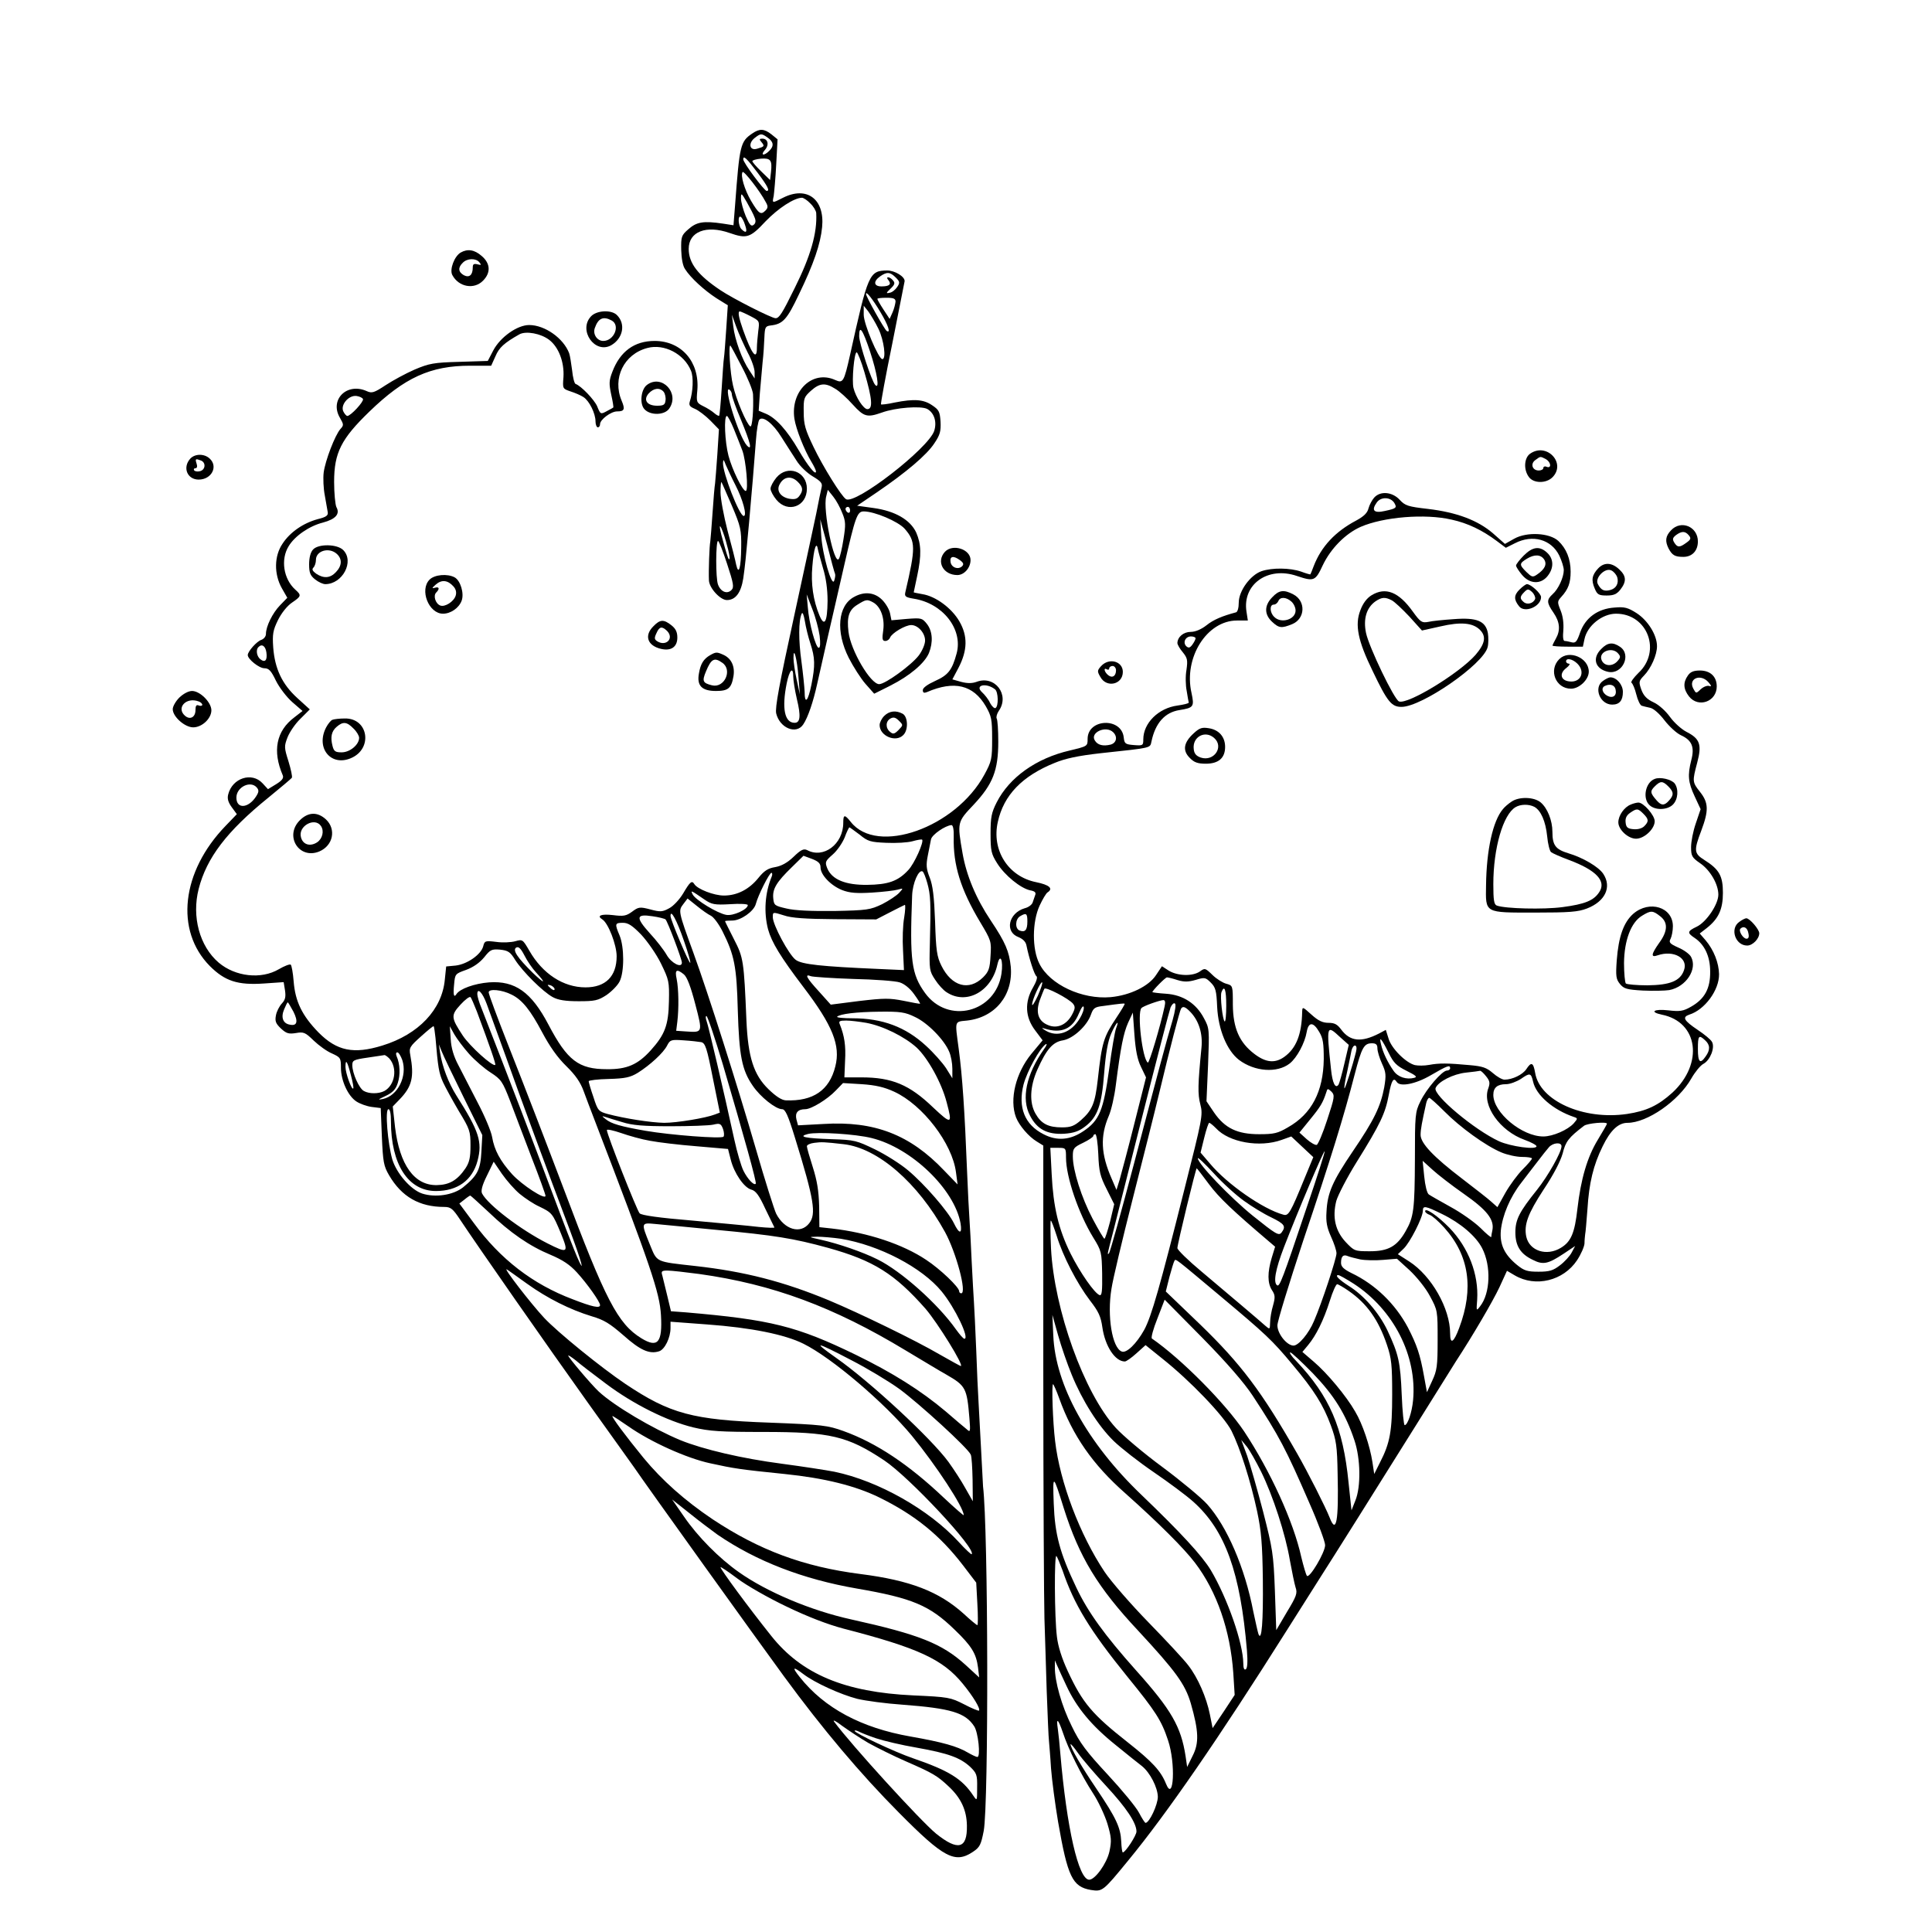 <?xml version="1.0" standalone="no"?>
<!DOCTYPE svg PUBLIC "-//W3C//DTD SVG 20010904//EN"
 "http://www.w3.org/TR/2001/REC-SVG-20010904/DTD/svg10.dtd">
<svg version="1.0" xmlns="http://www.w3.org/2000/svg"
 width="850pt" height="850pt" viewBox="0 0 850 850"
 preserveAspectRatio="xMidYMid meet">
<g transform="translate(0,850) scale(0.1,-0.1)"
fill="#000000" stroke="none">
<path d="M3310 7913 c-53 -36 -56 -50 -76 -316 l-7 -88 -45 7 c-88 13 -117 8
-154 -25 -30 -26 -32 -33 -31 -90 1 -38 7 -71 17 -85 24 -38 84 -93 138 -128
l50 -31 -7 -106 c-4 -58 -8 -114 -10 -126 -2 -11 -6 -72 -10 -135 -4 -63 -9
-117 -11 -119 -2 -2 -12 3 -21 11 -10 9 -32 23 -49 31 -30 15 -31 18 -26 71
10 124 -70 216 -188 216 -89 0 -152 -46 -186 -136 -15 -39 -15 -52 -5 -100 7
-31 11 -56 9 -57 -1 -1 -13 -8 -25 -14 -31 -17 -31 -17 -46 20 -13 29 -70 89
-95 98 -5 2 -12 29 -15 60 -4 30 -9 64 -13 75 -25 66 -107 124 -176 124 -52 0
-127 -53 -158 -112 l-24 -46 -126 -4 c-112 -3 -132 -7 -196 -34 -39 -17 -96
-48 -128 -69 -50 -33 -60 -36 -82 -26 -88 40 -166 -38 -118 -118 16 -28 17
-32 2 -48 -24 -27 -67 -139 -74 -192 -3 -25 -1 -71 5 -101 5 -30 11 -63 13
-74 2 -14 -7 -21 -44 -30 -63 -17 -122 -57 -155 -108 -37 -54 -38 -134 -3
-196 l24 -42 -32 -33 c-33 -34 -62 -93 -62 -126 0 -11 -9 -22 -20 -26 -20 -6
-60 -51 -60 -67 0 -18 50 -58 73 -58 20 0 30 -11 51 -55 15 -30 47 -72 72 -94
l45 -39 -36 -28 c-80 -60 -97 -148 -51 -255 5 -12 -3 -23 -29 -39 l-36 -22
-24 26 c-47 51 -133 23 -151 -49 -5 -19 0 -35 16 -57 l22 -30 -50 -52 c-194
-201 -223 -460 -69 -616 66 -66 122 -85 238 -77 l87 6 6 -37 c4 -28 1 -41 -14
-57 -11 -12 -23 -35 -26 -52 -5 -26 -1 -36 22 -58 24 -22 34 -25 66 -20 34 6
41 3 78 -33 23 -22 59 -48 81 -57 37 -17 39 -20 39 -63 0 -56 31 -124 68 -148
15 -10 45 -21 67 -24 l40 -5 5 -125 c5 -113 8 -130 32 -171 55 -94 133 -139
242 -139 29 0 38 -7 71 -57 77 -116 383 -555 564 -808 102 -143 193 -269 201
-281 55 -81 544 -762 659 -919 170 -232 337 -430 506 -600 198 -200 247 -225
326 -172 30 20 35 31 47 92 22 120 20 1325 -3 1515 -1 14 -5 90 -9 170 -4 80
-9 172 -11 205 -2 33 -7 134 -10 225 -4 91 -8 185 -10 210 -2 25 -6 106 -10
180 -3 74 -8 160 -10 190 -2 30 -7 120 -10 200 -11 278 -21 425 -37 545 -17
128 -20 119 37 125 124 14 203 112 192 237 -7 67 -23 106 -88 203 -65 97 -107
198 -124 295 -24 138 -24 138 49 215 84 90 108 150 108 277 0 50 -3 96 -7 102
-3 6 1 21 9 33 50 71 -17 159 -98 128 -20 -7 -40 -7 -67 0 l-39 11 27 51 c40
77 41 140 4 204 -34 59 -105 111 -163 120 -21 4 -38 7 -38 8 0 0 7 33 15 71
20 93 18 141 -4 192 -26 56 -93 95 -188 108 l-72 10 87 59 c129 88 220 165
253 216 25 37 29 53 27 95 -3 44 -7 52 -37 72 -38 26 -79 29 -165 12 -31 -7
-58 -10 -60 -8 -2 2 20 123 50 269 29 146 53 268 54 273 1 20 -43 47 -77 47
-79 -1 -84 -14 -163 -371 -27 -120 -31 -126 -65 -111 -100 46 -198 -48 -180
-170 7 -46 44 -139 75 -190 11 -18 20 -37 20 -42 0 -20 -35 23 -76 93 -51 88
-101 143 -145 161 l-31 13 5 76 c4 42 9 103 12 136 4 33 7 83 8 110 2 45 4 50
27 53 54 6 72 25 125 137 65 134 95 222 102 296 12 123 -67 182 -172 129 -49
-25 -48 -25 -41 8 2 15 8 77 11 138 l6 111 -27 22 c-32 25 -52 26 -84 4z m68
-19 c26 -18 28 -37 6 -58 -23 -23 -40 -20 -19 4 20 22 14 50 -11 50 -14 0 -14
-3 -4 -15 15 -18 13 -20 -18 -29 -33 -11 -42 22 -13 46 28 22 31 22 59 2z
m-44 -155 c44 -59 54 -79 39 -79 -11 1 -103 124 -103 139 0 19 15 5 64 -60z
m58 4 l-4 -35 -39 38 c-22 21 -39 41 -39 45 0 4 17 9 38 11 42 3 50 -6 44 -59z
m-23 -132 c11 -19 10 -26 -2 -38 -20 -20 -29 -13 -63 44 -28 48 -47 111 -37
126 5 8 77 -84 102 -132z m-49 -68 c6 -14 5 -25 -4 -32 -11 -9 -18 -1 -35 38
-11 27 -21 62 -21 78 0 26 2 25 26 -17 14 -25 30 -55 34 -67z m245 62 c14 -13
25 -32 26 -42 5 -88 -25 -191 -95 -331 -55 -112 -68 -132 -84 -132 -17 0 -187
86 -242 123 -99 66 -140 119 -140 182 0 76 77 106 180 70 75 -26 90 -22 158
51 56 58 125 103 160 104 7 0 24 -11 37 -25z m-287 -95 c11 -31 5 -39 -16 -18
-14 14 -17 62 -3 54 5 -3 14 -19 19 -36z m663 -231 c18 -18 19 -23 6 -42 -8
-12 -23 -24 -33 -25 -17 -4 -16 -1 4 18 18 17 21 25 11 36 -6 8 -16 14 -21 14
-7 0 -6 -5 1 -13 14 -18 4 -27 -31 -27 -34 0 -37 22 -6 44 30 21 44 20 69 -5z
m-67 -153 c34 -57 46 -94 27 -82 -10 7 -91 151 -91 163 0 14 29 -22 64 -81z
m66 47 c-1 -10 -6 -31 -13 -47 l-13 -29 -27 41 c-15 23 -27 44 -27 47 0 3 18
5 40 5 32 0 40 -4 40 -17z m-75 -120 c24 -50 35 -133 17 -133 -17 0 -82 155
-82 195 l0 40 20 -25 c10 -14 31 -48 45 -77z m-563 56 c40 -21 40 -21 34 -66
-3 -25 -6 -59 -6 -74 0 -57 -23 -27 -61 80 -19 54 -24 81 -14 81 3 0 24 -9 47
-21z m-12 -161 c17 -31 30 -70 30 -85 l0 -28 -23 35 c-32 47 -64 135 -71 195
l-6 50 20 -55 c11 -30 34 -80 50 -112z m538 5 c31 -94 43 -168 23 -147 -16 16
-71 184 -71 215 0 52 15 31 48 -68z m-1412 52 c42 -32 67 -98 63 -164 -4 -51
-4 -51 31 -63 19 -6 45 -17 57 -25 26 -17 53 -72 53 -107 0 -14 5 -26 10 -26
6 0 10 6 10 14 0 20 48 56 75 56 32 0 36 9 20 47 -42 99 10 205 113 232 74 20
162 -26 192 -100 12 -28 9 -93 -5 -135 -5 -17 -1 -23 23 -33 16 -7 46 -30 67
-51 l38 -39 -7 -110 c-4 -61 -9 -118 -10 -128 -2 -10 -7 -67 -11 -128 -4 -60
-9 -118 -10 -127 -4 -19 -8 -129 -6 -171 1 -34 50 -87 79 -87 38 0 62 32 72
95 8 56 11 86 26 250 3 33 7 80 9 105 4 44 8 87 21 255 3 44 10 84 15 89 16
17 60 -17 97 -77 20 -32 50 -78 66 -103 15 -25 48 -56 72 -70 35 -21 43 -30
39 -47 -3 -12 -14 -65 -24 -117 -20 -95 -50 -233 -97 -450 -65 -298 -85 -405
-79 -429 16 -65 89 -94 119 -48 21 31 44 100 61 177 8 36 28 124 44 195 17 72
50 219 75 327 49 214 57 238 86 238 48 0 151 -44 180 -76 49 -56 49 -83 3
-280 -4 -18 1 -22 37 -28 128 -20 217 -134 189 -240 -20 -74 -37 -96 -95 -122
-33 -15 -54 -30 -54 -40 0 -12 5 -14 18 -9 120 52 204 32 259 -62 25 -44 28
-57 28 -143 0 -89 -2 -99 -34 -158 -127 -234 -472 -356 -588 -208 -27 34 -33
33 -33 -4 0 -94 -87 -159 -159 -120 -15 7 -27 2 -59 -29 -28 -27 -54 -41 -82
-46 -31 -5 -48 -16 -73 -47 -41 -51 -94 -78 -152 -78 -44 0 -116 28 -130 50
-11 18 -19 11 -49 -40 -16 -27 -44 -57 -62 -66 -29 -16 -39 -17 -83 -5 -46 12
-52 11 -80 -10 -26 -19 -38 -21 -85 -15 -52 6 -72 -3 -46 -19 26 -16 63 -112
63 -162 0 -89 -49 -137 -137 -137 -98 0 -189 60 -247 161 -29 50 -30 51 -62
42 -18 -5 -55 -7 -83 -3 -49 6 -52 5 -58 -19 -9 -36 -70 -79 -121 -85 l-42 -4
-6 -58 c-12 -131 -115 -241 -275 -290 -126 -39 -200 -24 -281 58 -72 74 -102
136 -109 224 -3 38 -9 71 -13 74 -5 3 -28 -6 -52 -20 -78 -46 -192 -33 -265
29 -84 72 -119 202 -88 324 35 137 124 254 307 402 54 44 100 83 103 87 3 5
-4 37 -15 73 -19 60 -19 66 -4 105 9 23 34 60 57 82 l41 41 -55 50 c-67 61
-99 129 -106 223 -4 58 -1 75 21 120 16 32 41 63 62 77 41 28 42 32 14 57 -52
47 -65 133 -29 191 27 45 91 89 151 104 56 15 76 38 59 68 -5 11 -10 61 -10
111 0 128 31 189 155 309 155 150 269 202 443 202 l93 0 19 42 c16 38 38 58
105 96 29 16 94 4 131 -24z m848 -119 c26 -49 48 -103 49 -120 3 -67 -3 -147
-12 -142 -16 10 -62 117 -76 180 -13 54 -21 186 -11 175 2 -2 25 -44 50 -93z
m539 -23 c35 -119 38 -163 13 -163 -17 0 -51 53 -61 93 -8 32 3 157 14 157 4
0 20 -39 34 -87z m-129 -73 c18 -10 53 -42 78 -70 49 -54 63 -58 128 -35 61
22 171 30 199 16 31 -17 44 -57 31 -97 -26 -77 -347 -326 -388 -300 -20 12
-102 144 -143 230 -36 75 -43 98 -43 153 -1 61 1 66 32 94 38 34 63 36 106 9z
m-454 -26 c0 -9 18 -59 40 -111 42 -102 51 -139 26 -113 -35 39 -106 264 -77
246 6 -4 11 -14 11 -22z m-1623 -20 c4 -11 -54 -74 -69 -74 -4 0 -12 9 -17 19
-15 28 22 73 57 69 14 -2 27 -8 29 -14z m1632 -132 c13 -31 29 -74 37 -94 16
-43 28 -178 15 -178 -14 0 -60 94 -76 155 -16 61 -21 175 -7 175 4 0 18 -26
31 -58z m7 -247 c32 -62 52 -135 36 -135 -19 0 -93 190 -91 234 1 17 3 15 12
-9 7 -16 26 -57 43 -90z m-16 -90 c39 -92 42 -106 41 -184 -1 -90 -11 -124
-22 -76 -3 17 -20 84 -38 150 -17 66 -31 142 -31 169 0 27 2 47 4 45 2 -2 22
-49 46 -104z m486 -33 c15 -36 15 -52 5 -114 -6 -39 -15 -78 -20 -86 -20 -36
-72 215 -56 274 l7 29 24 -30 c13 -16 31 -49 40 -73z m34 12 c0 -8 -4 -12 -10
-9 -5 3 -10 10 -10 16 0 5 5 9 10 9 6 0 10 -7 10 -16z m-66 -279 c2 -5 0 -19
-4 -30 -10 -30 -52 115 -57 200 l-4 70 31 -115 c16 -63 31 -119 34 -125z
m-480 143 c16 -55 20 -86 12 -77 -3 2 -14 38 -25 79 -12 40 -17 70 -12 64 5
-5 16 -34 25 -66z m5 -99 c29 -88 31 -103 19 -115 -19 -19 -47 -8 -59 24 -11
28 -10 192 0 192 4 0 22 -46 40 -101z m422 -19 c13 -42 20 -93 20 -144 -1 -94
-14 -116 -36 -63 -27 65 -38 139 -31 215 6 77 18 113 24 77 2 -11 13 -49 23
-85z m-15 -297 c4 -33 3 -53 -4 -53 -13 0 -43 109 -48 179 l-5 56 25 -65 c14
-35 28 -88 32 -117z m-41 -33 c21 -64 22 -97 5 -182 -15 -75 -30 -89 -30 -30
-1 20 -7 80 -14 132 -13 92 -13 179 1 210 4 9 9 -4 14 -32 4 -26 15 -71 24
-98z m-2393 -40 c5 -35 -6 -47 -27 -30 -16 13 -20 42 -8 53 15 16 31 5 35 -23z
m2341 -110 l6 -75 -14 65 c-8 36 -14 79 -14 95 0 56 16 -4 22 -85z m-23 3 c0
-16 7 -60 16 -99 18 -74 15 -104 -10 -104 -44 0 -57 63 -35 173 12 60 29 77
29 30z m888 -56 c14 -11 16 -73 2 -82 -5 -3 -16 7 -24 22 -7 16 -24 37 -35 47
-35 32 18 44 57 13z m-3248 -432 c10 -12 9 -20 -4 -40 -34 -52 -86 -55 -86 -4
0 46 62 77 90 44z m3066 -217 c-3 -123 30 -231 117 -376 48 -80 49 -84 45
-147 -3 -56 -8 -70 -33 -95 -62 -61 -138 -40 -183 51 -20 40 -24 67 -28 194
-4 110 -10 160 -24 195 -15 38 -16 55 -8 96 5 27 12 59 14 71 4 21 63 61 90
63 7 0 11 -20 10 -52z m-414 10 c36 -30 48 -33 117 -36 43 -2 95 1 116 7 21 6
40 9 42 7 9 -9 -34 -106 -61 -134 -45 -49 -89 -64 -181 -65 -95 -1 -154 23
-175 72 -11 28 -10 32 23 61 20 17 43 51 53 75 9 25 19 45 21 45 2 0 22 -15
45 -32z m-172 -144 c0 -33 45 -80 95 -100 34 -13 64 -15 132 -11 48 3 99 9
113 13 25 7 25 7 6 -14 -11 -12 -44 -34 -75 -50 -53 -25 -65 -27 -211 -30
-100 -1 -174 2 -210 11 -52 12 -55 14 -58 45 -4 41 14 71 82 137 l51 50 38
-14 c28 -11 37 -20 37 -37z m470 -70 c14 -51 16 -83 11 -267 -3 -113 -2 -119
23 -157 14 -22 37 -47 50 -55 87 -58 198 2 224 121 12 53 27 20 18 -40 -26
-171 -235 -224 -336 -85 -60 83 -68 142 -57 429 2 55 29 116 46 106 5 -3 14
-27 21 -52z m-685 29 c-30 -73 -35 -157 -16 -231 16 -58 55 -122 156 -255 128
-168 164 -257 140 -349 -26 -105 -98 -154 -218 -149 -18 1 -43 17 -76 49 -65
63 -90 141 -97 302 -11 263 -13 277 -55 358 -21 42 -39 77 -39 79 0 2 14 3 32
3 37 0 94 40 103 72 10 39 60 138 69 138 4 0 5 -8 1 -17z m-295 -101 c31 -21
43 -24 113 -20 42 3 77 1 77 -4 0 -19 -65 -49 -95 -43 -39 7 -134 65 -147 89
-11 21 -9 20 52 -22z m28 -71 c12 -6 35 -37 51 -69 52 -104 62 -153 67 -347 6
-200 18 -263 66 -332 33 -49 101 -103 129 -103 14 0 26 -26 57 -127 84 -271
94 -335 62 -375 -38 -49 -109 -28 -145 42 -8 16 -49 145 -90 287 -81 279 -208
679 -275 863 -66 181 -66 183 -44 212 l19 25 40 -32 c22 -18 50 -38 63 -44z
m850 -8 c-6 -32 -8 -97 -5 -145 l4 -86 -111 5 c-253 11 -338 20 -365 40 -30
22 -101 154 -101 188 0 23 0 23 48 8 34 -12 95 -16 227 -17 l180 -1 60 31 c33
17 63 32 66 33 3 0 2 -25 -3 -56z m-1050 -8 c9 -8 72 -175 72 -190 0 -26 -46
-3 -67 34 -12 21 -45 64 -74 95 -63 70 -61 86 11 75 29 -4 55 -11 58 -14z m81
-94 c18 -51 30 -95 28 -97 -5 -5 -87 189 -87 206 0 33 28 -19 59 -109z m-188
27 c27 -29 67 -86 87 -127 35 -72 37 -79 35 -167 -2 -105 -18 -146 -80 -215
-57 -63 -105 -84 -193 -83 -124 0 -174 38 -257 196 -75 143 -147 194 -261 186
-64 -5 -129 -28 -144 -52 -11 -17 -15 -4 -10 44 4 45 5 46 53 63 32 12 59 31
79 55 27 34 33 37 70 34 36 -4 45 -10 67 -46 33 -51 121 -139 165 -163 24 -13
56 -18 114 -18 71 0 85 3 122 27 23 16 49 42 58 60 21 41 21 151 0 202 -22 52
-21 56 15 56 23 0 41 -12 80 -52z m-462 -167 c47 -51 37 -51 -15 -1 -68 67
-90 100 -73 111 10 6 20 -3 36 -34 12 -24 35 -58 52 -76z m650 -8 c14 -12 30
-54 50 -131 33 -126 33 -125 -40 -120 l-44 3 5 40 c7 58 6 144 -3 188 -9 41 0
46 32 20z m746 -20 c94 -2 185 -9 203 -15 20 -6 45 -26 63 -51 16 -22 28 -41
27 -43 -2 -1 -34 5 -73 13 -61 12 -84 12 -195 -1 l-125 -16 -52 58 c-55 60
-65 79 -35 67 9 -3 94 -9 187 -12z m-1315 -45 c0 -6 -6 -5 -15 2 -8 7 -15 14
-15 16 0 2 7 1 15 -2 8 -4 15 -11 15 -16z m-189 -24 c47 -23 83 -69 134 -165
34 -64 68 -112 107 -150 40 -39 62 -71 76 -110 11 -30 31 -83 45 -119 252
-656 289 -766 295 -866 7 -121 -14 -146 -86 -102 -104 64 -158 168 -342 658
-75 198 -170 445 -246 637 -46 117 -84 219 -84 227 0 17 58 12 101 -10z m-110
-40 c10 -27 48 -132 85 -234 67 -189 183 -502 280 -759 53 -142 71 -208 33
-121 -11 25 -63 158 -114 295 -77 206 -184 486 -306 798 -11 26 -19 54 -19 63
0 31 23 7 41 -42z m-43 -34 c58 -155 84 -231 81 -235 -10 -10 -112 82 -143
129 -52 79 -53 89 -10 136 20 22 40 37 44 33 4 -4 16 -33 28 -63z m-807 -1
c22 -44 16 -64 -16 -57 -30 5 -40 32 -25 67 7 17 14 31 16 31 2 0 13 -19 25
-41z m2734 -23 c55 -25 129 -100 151 -153 8 -18 14 -51 14 -75 l0 -42 -28 45
c-16 24 -55 68 -88 98 -90 83 -192 121 -323 121 -41 0 -71 3 -68 7 13 12 83
21 187 22 91 1 112 -2 155 -23z m-845 -208 c96 -327 150 -521 145 -526 -8 -9
-36 21 -54 57 -10 20 -28 81 -40 136 -48 220 -114 501 -122 522 -5 13 -5 23
-1 23 5 0 37 -96 72 -212z m631 182 c75 -14 169 -61 222 -109 49 -46 110 -155
132 -241 26 -97 22 -99 -60 -22 -104 100 -181 132 -315 132 l-75 0 3 73 c4 66
-3 110 -23 160 -6 14 -2 17 28 17 19 0 58 -5 88 -10z m-1895 -66 c11 -131 15
-154 33 -195 11 -24 43 -82 70 -128 48 -79 51 -88 51 -151 0 -53 -5 -74 -22
-100 -36 -53 -71 -73 -126 -74 -99 -2 -164 89 -184 255 l-10 91 30 31 c55 57
65 99 47 196 -6 31 -2 37 47 81 29 26 54 47 56 45 2 -2 5 -25 8 -51z m148 -71
c25 -28 68 -65 95 -82 46 -30 52 -39 85 -124 19 -51 62 -163 95 -250 34 -87
61 -162 61 -168 0 -20 -103 47 -147 95 -53 59 -78 106 -88 164 -4 24 -32 91
-63 150 -30 59 -69 133 -85 165 -21 39 -32 77 -34 115 l-4 57 20 -36 c11 -19
40 -58 65 -86z m1021 52 c18 -4 25 -25 51 -157 l31 -153 -21 -8 c-41 -16 -168
-37 -224 -37 -58 1 -174 19 -249 39 -39 11 -43 14 -62 74 -12 34 -21 66 -21
70 0 4 40 9 88 10 73 2 95 7 128 27 54 34 113 88 129 120 13 25 17 27 72 23
32 -2 67 -6 78 -8z m-1047 -239 l84 -170 -4 -72 c-4 -80 -17 -106 -81 -158
-43 -34 -122 -46 -180 -27 -50 17 -112 88 -131 150 -20 70 -33 221 -17 221 7
0 11 -20 11 -53 0 -190 76 -307 198 -307 95 0 160 47 183 133 22 83 7 130 -93
287 -35 56 -62 126 -72 190 l-5 35 12 -30 c6 -16 49 -106 95 -199z m-268 160
c23 -71 -20 -157 -85 -171 -25 -5 -23 -3 11 13 32 15 45 29 54 57 12 36 10 84
-5 118 -4 10 -3 17 3 17 6 0 15 -15 22 -34z m-57 7 c37 -42 25 -117 -22 -143
-25 -13 -67 -13 -90 0 -21 11 -51 78 -51 114 0 21 6 24 68 33 37 5 70 11 73
11 3 1 13 -6 22 -15z m-169 -74 c8 -30 13 -56 10 -58 -7 -7 -34 68 -34 95 0
38 8 26 24 -37z m2390 -72 c126 -58 256 -228 272 -355 l7 -53 -59 61 c-150
158 -307 219 -531 205 l-112 -6 -7 26 c-7 29 6 45 39 45 26 0 97 43 134 82
l32 33 83 -5 c60 -4 99 -13 142 -33z m-1196 -134 c44 -14 93 -18 212 -18 85 0
170 3 188 7 29 7 34 5 43 -19 5 -14 6 -30 2 -34 -10 -10 -232 7 -343 26 -109
19 -151 31 -175 51 -18 14 -18 15 -2 10 10 -3 43 -14 75 -23z m122 -82 c36 -7
128 -18 204 -24 l139 -12 12 -47 c15 -60 59 -124 91 -132 19 -5 34 -25 61 -84
21 -42 38 -79 40 -82 2 -3 -29 -2 -69 2 -40 5 -172 17 -292 28 -145 12 -224
23 -232 32 -12 13 -144 347 -144 366 0 5 28 -1 63 -13 34 -12 91 -28 127 -34z
m975 12 c175 -43 364 -225 391 -375 8 -49 -6 -48 -29 0 -25 52 -130 173 -202
233 -33 28 -98 69 -145 92 -81 39 -90 42 -190 45 -118 4 -152 11 -105 23 42
10 208 0 280 -18z m-123 -27 c150 -17 326 -169 446 -387 49 -90 97 -269 71
-269 -5 0 -9 4 -9 9 0 18 -84 98 -145 138 -103 69 -257 120 -415 138 l-55 6
-1 92 c-2 69 -9 112 -28 172 -14 44 -26 85 -26 92 0 6 15 13 33 15 32 4 41 4
129 -6z m-1425 -219 c23 -19 62 -45 87 -56 55 -27 57 -29 94 -118 35 -86 31
-89 -60 -43 -118 60 -261 169 -287 219 -6 11 0 36 21 78 l30 62 36 -53 c21
-30 56 -70 79 -89z m-137 -80 c95 -91 179 -149 273 -188 52 -22 84 -43 115
-77 44 -48 102 -129 102 -144 0 -15 -34 -8 -121 26 -175 66 -318 176 -435 336
l-63 85 22 17 c12 10 24 18 26 18 2 0 38 -33 81 -73z m1003 -78 c255 -24 337
-37 490 -79 201 -56 293 -114 429 -268 54 -63 171 -252 155 -252 -2 0 -44 23
-93 51 -106 62 -351 181 -487 238 -200 83 -372 127 -587 151 -179 20 -168 15
-201 95 -39 96 -39 96 24 90 28 -3 150 -14 270 -26z m546 -39 c169 -28 357
-126 444 -232 59 -72 124 -208 100 -208 -5 0 -21 19 -37 41 -79 112 -240 256
-345 308 -64 32 -170 69 -251 87 -54 12 -54 12 -15 13 22 0 69 -4 104 -9z
m-1380 -198 c89 -64 189 -114 284 -143 55 -16 80 -32 140 -84 73 -65 114 -84
157 -70 25 8 50 60 50 102 l0 28 161 -12 c193 -14 342 -44 424 -85 125 -62
356 -259 477 -405 106 -129 228 -315 228 -349 0 -3 -39 31 -87 76 -156 148
-298 242 -442 294 -70 25 -92 28 -325 37 -339 12 -438 39 -634 170 -107 72
-298 227 -358 291 -57 61 -184 225 -164 213 7 -4 47 -33 89 -63z m757 43 c323
-45 592 -145 908 -336 77 -46 158 -95 180 -107 85 -49 90 -59 101 -191 5 -61
4 -64 -12 -49 -10 8 -52 43 -92 78 -109 92 -235 171 -395 249 -261 127 -376
155 -747 187 l-67 5 -16 67 c-9 37 -19 77 -22 90 -6 19 -3 22 23 22 16 0 79
-7 139 -15z m671 -380 c68 -35 163 -92 210 -126 86 -63 303 -261 314 -289 4
-8 7 -58 8 -110 l1 -95 -33 58 c-17 31 -51 83 -74 115 -77 105 -345 353 -493
457 -109 77 -94 74 67 -10z m-1082 -102 c121 -91 270 -165 385 -193 72 -17
119 -20 310 -20 293 0 369 -18 530 -125 111 -74 407 -391 385 -413 -2 -2 -28
22 -57 54 -130 142 -354 269 -547 309 -36 7 -140 23 -230 35 -176 23 -347 63
-448 104 -122 51 -290 150 -359 214 -33 31 -134 150 -134 158 0 3 15 -7 33
-21 17 -15 77 -61 132 -102z m99 -188 c98 -69 258 -141 361 -163 105 -23 131
-27 327 -47 176 -18 312 -52 416 -103 157 -77 267 -166 369 -299 l58 -76 5
-93 c3 -52 3 -94 0 -94 -3 0 -30 22 -60 50 -109 98 -235 147 -455 175 -250 32
-445 105 -650 241 -122 82 -222 171 -303 269 -80 98 -145 185 -137 185 2 0 33
-20 69 -45z m393 -477 c171 -117 376 -196 613 -237 244 -42 320 -74 430 -181
75 -72 95 -105 103 -167 l5 -43 -61 56 c-103 93 -203 133 -501 199 -178 39
-372 121 -495 208 -88 62 -181 156 -242 245 l-52 75 77 -61 c42 -34 98 -76
123 -94z m303 -316 c93 -45 182 -79 250 -97 329 -85 438 -135 526 -243 46 -56
79 -111 71 -118 -2 -2 -32 10 -66 28 -59 30 -68 32 -224 39 -300 14 -490 93
-624 262 -96 120 -223 292 -223 302 0 3 33 -19 73 -49 39 -30 137 -86 217
-124z m74 -297 c51 -39 164 -90 237 -109 37 -9 127 -21 200 -26 212 -16 276
-35 315 -95 18 -27 29 -135 14 -135 -5 0 -24 9 -43 20 -46 27 -109 45 -251 70
-217 38 -379 125 -487 261 -36 45 -31 49 15 14z m286 -303 c36 -20 110 -57
165 -81 119 -52 138 -63 188 -110 55 -51 80 -105 81 -173 2 -102 -39 -113
-136 -35 -68 56 -371 388 -448 492 -8 11 8 3 35 -18 28 -20 79 -54 115 -75z
m35 20 c33 -11 113 -30 178 -41 140 -25 191 -44 235 -84 29 -28 32 -36 31 -91
0 -60 0 -61 -17 -36 -49 74 -107 110 -267 165 -79 27 -255 110 -255 120 0 3 8
2 18 -3 9 -5 44 -19 77 -30z"/>
<path d="M2847 6807 c-27 -19 -34 -83 -12 -107 26 -29 89 -27 109 2 48 68 -32
153 -97 105z m73 -31 c6 -8 10 -25 8 -38 -2 -19 -9 -23 -37 -23 -45 0 -62 26
-37 54 22 24 49 27 66 7z"/>
<path d="M3416 6399 c-14 -17 -26 -39 -26 -49 0 -10 12 -32 26 -49 50 -60 134
-30 134 49 0 76 -85 107 -134 49z m94 -19 c23 -23 25 -38 6 -63 -10 -13 -21
-15 -45 -11 -38 8 -56 36 -41 63 18 35 52 39 80 11z"/>
<path d="M1377 6082 c-11 -12 -17 -36 -17 -65 0 -37 5 -49 26 -66 15 -12 35
-21 45 -21 76 0 129 100 79 150 -27 27 -110 28 -133 2z m105 -19 c24 -22 23
-52 -4 -80 -25 -27 -54 -29 -87 -7 -16 12 -20 19 -12 27 6 6 11 21 11 34 0 40
58 57 92 26z"/>
<path d="M1890 5950 c-45 -45 -4 -150 59 -150 34 0 70 25 82 57 12 32 -5 89
-31 103 -32 17 -88 12 -110 -10z m105 -30 c11 -12 14 -26 10 -40 -8 -27 -48
-52 -68 -44 -21 8 -32 43 -18 57 17 17 13 27 -6 21 -14 -4 -13 -1 4 14 26 23
53 20 78 -8z"/>
<path d="M3758 5874 c-72 -38 -82 -153 -24 -268 20 -39 53 -91 74 -115 l38
-43 72 36 c85 43 150 98 169 143 19 48 16 96 -9 128 -21 26 -24 27 -89 22
l-67 -6 -6 30 c-3 17 -19 44 -35 60 -33 33 -78 38 -123 13z m83 -24 c33 -18
52 -68 45 -122 -6 -40 -4 -48 9 -48 9 0 18 7 21 15 8 20 67 55 93 55 30 0 61
-35 61 -68 0 -16 -12 -45 -28 -66 -32 -42 -147 -126 -174 -126 -38 0 -125 148
-135 230 -8 67 2 97 40 120 37 23 42 24 68 10z"/>
<path d="M2875 5745 c-42 -41 -27 -86 34 -100 44 -10 71 9 71 50 0 24 -7 39
-26 54 -34 27 -50 26 -79 -4z m60 -21 c32 -33 -5 -70 -44 -45 -12 8 -13 14 -3
35 13 30 24 32 47 10z"/>
<path d="M3125 5618 c-30 -17 -43 -39 -50 -81 -10 -54 13 -77 75 -77 54 0 68
12 77 65 7 43 -9 78 -44 94 -29 13 -33 13 -58 -1z m53 -34 c46 -32 9 -113 -46
-99 -40 10 -44 18 -26 61 23 56 37 63 72 38z"/>
<path d="M3890 5350 c-11 -11 -20 -29 -20 -40 0 -48 71 -78 104 -44 23 22 21
81 -3 94 -30 16 -59 12 -81 -10z m63 -62 c-18 -18 -24 -19 -37 -8 -21 17 -20
47 2 59 13 7 22 5 37 -10 19 -19 19 -19 -2 -41z"/>
<path d="M1462 5333 c-7 -3 -19 -18 -27 -33 -47 -90 20 -173 108 -136 99 41
78 177 -26 175 -23 0 -48 -3 -55 -6z m93 -38 c14 -13 25 -32 25 -41 0 -30 -40
-64 -77 -64 -27 0 -34 4 -40 28 -10 39 -5 65 19 85 27 23 44 22 73 -8z"/>
<path d="M1319 4891 c-69 -69 -3 -174 86 -137 61 26 75 98 29 141 -37 34 -78
33 -115 -4z m93 -25 c15 -22 7 -56 -17 -72 -31 -20 -63 -10 -71 23 -13 49 61
89 88 49z"/>
<path d="M2027 7389 c-28 -16 -50 -75 -37 -99 28 -53 96 -65 135 -25 35 35 33
76 -6 109 -32 28 -62 32 -92 15z m82 -43 c10 -12 8 -13 -8 -9 -16 4 -21 1 -21
-13 0 -34 -15 -47 -39 -35 -25 14 -27 34 -5 55 19 20 58 21 73 2z"/>
<path d="M2600 7108 c-57 -61 17 -167 89 -127 52 30 65 94 25 133 -24 24 -89
21 -114 -6z m91 -18 c39 -21 11 -90 -37 -90 -27 0 -47 30 -37 57 15 43 37 53
74 33z"/>
<path d="M6732 6504 c-26 -18 -30 -69 -6 -102 20 -29 76 -30 104 -2 62 62 -25
155 -98 104z m69 -24 c23 -13 26 -42 4 -34 -8 4 -15 1 -15 -5 0 -6 -9 -11 -20
-11 -29 0 -38 30 -15 46 23 17 21 17 46 4z"/>
<path d="M837 6482 c-35 -39 -13 -92 37 -92 57 0 87 58 48 93 -24 22 -65 21
-85 -1z m47 -8 c23 -9 20 -41 -4 -47 -11 -3 -23 -1 -26 4 -3 5 0 9 6 9 7 0 9
8 5 20 -7 22 -5 23 19 14z"/>
<path d="M6046 6311 c-9 -10 -21 -32 -25 -47 -5 -21 -21 -36 -54 -54 -93 -49
-154 -115 -187 -200 -7 -19 -14 -36 -15 -37 0 -1 -19 4 -40 12 -49 17 -128 18
-175 2 -49 -17 -100 -87 -100 -138 0 -23 -5 -41 -12 -43 -60 -16 -99 -32 -130
-57 -23 -18 -49 -29 -69 -29 -32 0 -58 -22 -59 -49 0 -7 11 -26 24 -41 20 -25
22 -34 16 -77 -5 -27 -4 -69 1 -93 4 -25 8 -48 9 -51 0 -4 -22 -9 -49 -13 -84
-11 -151 -77 -151 -149 0 -27 -2 -28 -41 -25 -38 3 -42 6 -45 33 -9 90 -159
84 -159 -6 0 -32 0 -32 -79 -51 -147 -34 -265 -118 -321 -228 -23 -45 -27 -66
-27 -137 0 -76 3 -90 29 -131 33 -53 103 -110 145 -119 22 -4 27 -10 22 -22
-3 -9 -8 -23 -11 -32 -3 -9 -18 -21 -35 -25 -71 -21 -89 -104 -27 -127 19 -8
32 -20 35 -37 11 -55 35 -130 44 -135 6 -4 -1 -25 -15 -49 -38 -65 -35 -131 9
-189 l33 -44 -49 -59 c-69 -84 -98 -201 -68 -280 14 -36 56 -85 91 -106 l29
-18 0 -977 c0 -538 3 -1034 5 -1103 2 -69 7 -213 10 -320 4 -107 8 -206 10
-220 1 -14 6 -68 9 -120 4 -52 18 -158 31 -235 42 -242 63 -286 144 -300 51
-8 53 -7 165 130 171 208 397 536 696 1010 73 116 143 226 155 245 35 54 245
388 415 660 84 135 163 261 175 280 74 113 163 265 192 327 l33 72 34 -20 c92
-54 214 -24 274 66 18 27 32 60 33 74 0 14 2 33 3 41 2 8 6 58 10 110 7 115
26 194 67 277 34 70 69 103 109 103 87 0 225 96 281 195 16 28 40 58 54 65 29
16 51 71 37 96 -5 10 -33 33 -63 53 -61 41 -69 56 -37 67 68 21 132 108 131
178 -1 50 -23 106 -59 149 l-26 30 31 24 c52 41 71 83 71 155 0 74 -16 103
-81 144 -46 29 -48 41 -14 130 33 88 32 122 -5 169 -35 44 -35 47 -13 130 21
79 12 105 -47 135 -23 12 -55 41 -73 66 -18 25 -48 53 -72 64 -30 14 -44 29
-54 56 -12 34 -11 38 12 62 31 32 57 91 57 129 0 49 -40 113 -89 145 -39 25
-54 29 -98 25 -74 -5 -128 -45 -151 -109 -14 -41 -20 -48 -37 -44 -11 3 -25 6
-31 6 -7 0 -9 17 -6 48 2 31 -2 61 -12 86 -15 37 -15 40 3 60 31 34 41 62 41
111 0 56 -19 102 -54 135 -39 36 -139 41 -194 10 l-41 -23 -52 46 c-67 58
-160 93 -287 108 -87 10 -100 14 -124 40 -32 35 -85 40 -112 10z m88 -23 c13
-22 10 -25 -41 -36 -48 -11 -61 2 -36 37 18 26 60 25 77 -1z m252 -74 c73 -16
136 -47 199 -94 l40 -30 40 20 c78 40 160 17 195 -54 11 -23 20 -52 20 -64 0
-32 -24 -84 -49 -106 -27 -25 -27 -37 4 -82 28 -41 31 -77 10 -114 -8 -14 -14
-27 -15 -30 0 -3 30 -5 67 -5 l67 0 7 33 c12 59 78 112 139 112 139 0 201
-166 98 -261 -21 -21 -35 -40 -30 -43 5 -3 15 -26 21 -51 6 -25 17 -48 24 -50
6 -2 23 -6 37 -9 15 -3 41 -26 63 -55 21 -27 53 -57 73 -66 48 -22 60 -52 45
-109 -17 -67 -14 -98 15 -160 l26 -56 -21 -62 c-12 -34 -21 -81 -21 -105 0
-39 4 -46 40 -71 44 -30 80 -92 80 -138 0 -43 -53 -121 -95 -141 -42 -20 -43
-27 -10 -49 44 -29 69 -81 69 -148 1 -75 -24 -121 -84 -155 -35 -20 -49 -22
-101 -16 -62 7 -84 -7 -28 -19 161 -32 185 -215 47 -343 -63 -57 -114 -81
-200 -94 -192 -28 -384 58 -404 181 -8 46 -17 50 -39 16 -16 -24 -61 -46 -96
-46 -10 0 -33 13 -51 29 -28 24 -45 30 -103 35 -96 9 -134 9 -177 1 -21 -4
-49 -4 -63 -1 -40 10 -104 74 -116 117 l-12 38 -30 -16 c-78 -40 -127 -35
-166 17 -17 23 -29 30 -56 30 -26 0 -45 9 -75 36 -39 35 -40 36 -41 13 -2
-100 -26 -161 -79 -199 -41 -29 -81 -25 -131 13 -66 50 -94 113 -95 216 0 85
0 85 -29 93 -15 4 -43 21 -61 39 -31 30 -33 31 -55 15 -32 -22 -97 -20 -136 3
l-31 20 -26 -39 c-32 -49 -114 -89 -200 -97 -125 -11 -267 55 -313 147 -33 64
-32 185 1 256 13 28 29 55 35 58 26 17 8 33 -51 45 -123 25 -196 141 -168 265
26 118 107 202 251 260 46 19 102 31 199 42 232 25 219 22 226 52 17 81 59
128 123 138 63 10 66 15 53 76 -35 155 68 318 200 318 l48 0 -6 39 c-19 120
94 201 222 157 75 -25 81 -23 114 48 35 73 99 138 166 168 101 44 284 59 400
32z m-1126 -522 c0 -5 -6 -17 -14 -28 -11 -15 -17 -16 -27 -7 -16 16 -4 43 21
43 11 0 20 -4 20 -8z m-362 -414 c20 -20 14 -47 -12 -54 -33 -8 -57 -2 -69 18
-23 35 49 68 81 36z m-378 -832 c0 -38 -10 -49 -34 -40 -21 8 -20 50 2 63 27
16 32 13 32 -23z m661 -258 c30 -9 48 -8 80 1 39 12 43 11 66 -12 21 -21 25
-35 28 -107 5 -100 43 -192 96 -233 69 -52 168 -59 223 -16 32 25 67 91 75
139 8 45 29 45 55 0 17 -28 20 -51 20 -120 -2 -142 -53 -241 -158 -300 -44
-26 -61 -30 -126 -30 -96 0 -151 26 -199 96 l-33 49 7 160 c6 156 6 161 -18
205 -34 65 -92 103 -167 108 -33 2 -60 6 -60 7 0 7 56 64 64 65 5 0 26 -5 47
-12z m-615 -69 c-14 -30 -25 -47 -25 -39 -1 20 38 104 44 98 3 -3 -6 -29 -19
-59z m155 -35 c10 -13 10 -21 -5 -49 -24 -44 -65 -62 -105 -45 -43 17 -55 55
-37 108 9 24 18 47 21 52 6 9 107 -43 126 -66z m674 -8 c0 -41 -3 -72 -7 -70
-9 6 -21 111 -14 129 13 34 21 11 21 -59z m-271 -3 c-20 -92 -68 -252 -74
-248 -24 15 -48 220 -28 240 8 9 79 34 96 35 8 0 10 -9 6 -27z m-212 -50 c-57
-86 -64 -108 -82 -271 -12 -106 -24 -136 -75 -181 -29 -25 -44 -31 -83 -31
-60 0 -91 16 -116 60 -28 48 -25 120 8 194 40 90 68 122 113 129 45 8 106 64
123 114 10 28 17 33 53 37 79 11 92 12 95 10 2 -1 -14 -28 -36 -61z m247 -11
c-31 -105 -61 -218 -170 -632 -56 -212 -105 -389 -110 -394 -9 -10 -7 -3 17
89 8 33 67 265 130 515 63 250 119 465 124 478 6 13 14 21 19 17 6 -3 1 -34
-10 -73z m-408 8 c-38 -64 -100 -85 -151 -54 -18 11 -19 13 -5 9 75 -24 124
-2 152 67 11 26 19 36 21 27 2 -9 -6 -31 -17 -49z m487 27 c37 -39 54 -95 48
-156 -16 -163 -17 -204 -5 -250 12 -47 9 -60 -71 -377 -106 -422 -144 -556
-176 -615 -34 -61 -78 -104 -99 -95 -42 16 -65 156 -45 276 6 41 48 217 92
390 44 173 98 387 119 475 46 193 89 357 95 367 8 13 19 9 42 -15z m-218 -241
l22 -46 -51 -202 c-28 -112 -58 -223 -65 -248 l-14 -45 -21 49 c-48 109 -51
187 -13 276 11 25 25 86 31 135 22 172 34 229 54 275 l21 45 7 -97 c5 -68 13
-110 29 -142z m-110 169 c-5 -13 -19 -93 -30 -177 -25 -183 -43 -228 -114
-275 -58 -39 -116 -44 -175 -13 -83 42 -113 118 -88 218 16 60 72 161 98 178
7 4 4 -6 -8 -22 -78 -111 -101 -218 -61 -293 31 -60 76 -83 150 -79 42 3 65
11 91 31 56 42 74 94 85 237 7 87 16 139 31 173 21 48 38 66 21 22z m987 -39
l37 -33 -19 -81 c-10 -44 -22 -87 -26 -94 -14 -20 -27 8 -33 67 -21 197 -20
198 41 141z m1605 -13 c22 -20 23 -42 2 -71 -24 -35 -34 -26 -34 33 0 59 4 64
32 38z m-1392 -56 c21 -43 34 -56 78 -78 42 -21 49 -27 34 -31 -34 -9 -72 3
-91 31 -26 37 -47 81 -55 116 -10 40 2 26 34 -38z m-50 21 c0 -13 9 -43 20
-67 18 -39 19 -51 10 -105 -16 -84 -44 -143 -138 -281 -90 -133 -112 -183
-116 -267 -3 -44 2 -69 20 -109 13 -28 24 -61 24 -73 0 -23 -65 -220 -99 -298
-23 -55 -68 -108 -90 -108 -29 0 -71 52 -71 89 0 18 52 186 114 374 120 356
179 547 226 730 31 119 41 137 76 137 18 0 24 -6 24 -22z m-94 -15 c-15 -61
-48 -165 -51 -161 -2 2 3 35 12 73 8 39 17 80 19 93 3 12 9 22 15 22 7 0 9
-10 5 -27z m414 -73 c0 -5 -6 -10 -14 -10 -21 0 -91 -81 -117 -136 -23 -46
-24 -60 -24 -254 -1 -223 -5 -254 -41 -317 -38 -67 -77 -88 -157 -88 -67 0
-69 1 -107 41 -45 49 -59 108 -41 180 7 25 47 103 90 172 104 167 126 214 141
295 12 64 21 79 35 57 14 -23 83 -10 151 30 72 42 84 46 84 30z m158 -35 c17
-21 18 -30 10 -53 -29 -75 51 -188 160 -227 28 -10 52 -23 52 -28 0 -17 -114
-1 -165 22 -108 50 -291 203 -279 234 11 28 77 62 134 68 30 3 58 7 62 8 4 0
15 -10 26 -24z m207 -24 c13 -59 88 -124 179 -155 18 -6 18 -7 0 -28 -26 -29
-92 -58 -134 -58 -94 0 -220 105 -220 183 0 32 18 47 56 47 17 0 46 11 65 23
40 28 45 27 54 -12z m-906 -168 c-19 -59 -40 -108 -46 -110 -6 -2 -26 9 -44
25 l-32 29 47 58 c45 55 56 73 71 119 5 18 7 18 23 3 15 -16 14 -24 -19 -124z
m516 37 c68 -69 181 -151 250 -180 26 -11 67 -20 91 -20 24 0 44 -3 44 -7 -1
-5 -19 -26 -41 -48 -22 -22 -56 -68 -76 -103 l-35 -63 -27 24 c-14 13 -72 58
-128 101 -126 96 -183 156 -183 193 0 25 6 55 25 141 3 12 9 22 13 22 4 0 34
-27 67 -60z m-1005 -74 c57 -62 192 -86 289 -51 l42 15 49 -46 48 -45 -38 -92
c-63 -154 -71 -168 -94 -161 -89 24 -248 135 -322 224 l-42 49 16 65 c9 37 19
66 22 66 4 0 17 -11 30 -24z m1720 20 c0 -2 -18 -34 -40 -70 -47 -77 -75 -174
-90 -304 -12 -107 -28 -145 -73 -172 -62 -38 -138 -14 -152 49 -11 53 7 101
76 207 44 66 74 124 84 159 13 53 26 70 94 122 14 11 101 19 101 9z m-2238
-134 c3 -76 8 -97 37 -154 l33 -66 -18 -76 c-11 -42 -22 -76 -25 -76 -3 0 -26
39 -52 88 -49 93 -87 213 -87 274 0 35 3 40 45 60 25 12 45 26 45 30 0 4 4 8
9 8 5 0 11 -40 13 -88z m2038 35 c0 -26 -60 -132 -108 -192 -77 -96 -95 -130
-95 -187 0 -59 22 -95 77 -121 45 -23 67 -18 135 27 l51 34 -15 -28 c-8 -16
-32 -42 -52 -57 -30 -23 -46 -28 -94 -28 -49 0 -63 4 -95 30 -56 46 -76 90
-71 151 7 67 40 146 89 209 21 28 54 70 73 95 19 25 41 53 50 63 18 20 55 23
55 4z m-2180 -50 c0 -85 55 -246 120 -352 36 -58 37 -64 39 -158 1 -77 -1 -98
-11 -95 -22 7 -86 99 -128 183 -53 107 -76 206 -83 348 l-6 117 35 0 c33 0 34
-1 34 -43z m1059 -219 c-107 -319 -119 -349 -130 -343 -18 12 -8 69 30 168 61
158 175 426 179 422 2 -2 -33 -113 -79 -247z m-275 28 c33 -24 87 -57 119 -72
59 -29 66 -39 45 -67 -12 -15 -25 -7 -126 74 -100 81 -242 229 -242 253 0 6
32 -25 71 -67 39 -43 99 -97 133 -121z m967 31 c100 -70 134 -112 125 -159 -3
-12 -5 -26 -5 -30 -1 -4 -22 14 -48 40 -27 26 -85 67 -131 92 -45 25 -89 50
-96 55 -8 6 -16 39 -20 79 l-7 69 43 -39 c24 -22 86 -70 139 -107z m-1122 43
c45 -60 103 -115 264 -252 l27 -23 -15 -49 c-19 -64 -19 -111 1 -142 14 -21
15 -31 5 -67 -7 -23 -13 -57 -13 -75 -1 -32 -1 -32 -22 -14 -29 26 -152 130
-279 237 -59 49 -107 96 -107 104 0 17 81 351 85 351 1 0 26 -32 54 -70z
m1027 -132 c80 -39 148 -97 175 -150 40 -78 36 -198 -9 -255 -17 -22 -17 -22
-13 29 7 111 -38 229 -122 316 -52 53 -107 91 -107 73 0 -5 9 -12 20 -16 10
-3 39 -28 64 -56 110 -122 131 -268 66 -441 -24 -65 -40 -75 -40 -25 0 110
-82 254 -180 317 l-50 32 25 24 c28 26 85 138 85 167 0 24 11 22 86 -15z
m-1697 -95 c27 -89 89 -209 146 -284 38 -49 48 -70 55 -119 12 -83 56 -150 99
-150 6 0 29 16 51 36 l40 36 72 -58 c125 -99 272 -253 306 -319 38 -76 84
-220 113 -355 18 -86 23 -141 25 -300 2 -185 -5 -274 -19 -240 -3 8 -13 53
-23 100 -37 193 -116 375 -203 472 -25 28 -114 102 -196 163 -83 61 -175 139
-206 173 -140 154 -271 520 -285 790 -3 67 -3 122 -1 122 3 0 14 -30 26 -67z
m1336 -104 c22 -4 67 -5 100 -2 l61 5 55 -50 c31 -29 71 -78 90 -114 34 -63
34 -64 34 -193 0 -116 -3 -135 -24 -180 l-23 -50 -13 71 c-17 95 -31 136 -71
214 -55 103 -143 189 -248 239 -34 17 -46 28 -46 45 0 29 10 38 29 30 9 -4 34
-10 56 -15z m-620 -158 c204 -171 232 -197 321 -304 95 -113 136 -178 169
-268 24 -65 28 -91 30 -214 5 -208 -6 -267 -35 -192 -18 46 -96 200 -143 282
-156 273 -247 394 -428 569 l-150 144 16 64 c9 34 19 66 22 71 6 10 1 13 198
-152z m591 51 c175 -114 279 -317 261 -512 -5 -54 -24 -110 -37 -110 -4 0 -10
60 -13 133 -6 146 -14 179 -63 284 -37 77 -103 154 -171 196 -42 27 -62 47
-45 47 5 0 35 -17 68 -38z m-23 -31 c81 -56 132 -128 169 -238 20 -59 23 -88
23 -218 0 -161 -9 -213 -54 -300 l-25 -50 -8 53 c-11 70 -43 167 -76 222 -38
67 -124 170 -182 219 l-50 43 25 30 c35 42 68 108 96 196 12 39 27 72 32 72 4
0 27 -13 50 -29z m-422 -461 c117 -178 147 -236 249 -471 39 -88 70 -172 70
-187 0 -32 -69 -148 -80 -135 -4 4 -15 42 -25 83 -34 155 -136 378 -251 552
-83 124 -276 319 -406 409 -5 3 6 43 24 88 l32 83 166 -168 c110 -112 184
-198 221 -254z m-796 92 c46 -113 117 -226 185 -292 31 -30 110 -92 176 -137
66 -45 144 -103 174 -130 141 -126 207 -311 236 -654 4 -51 2 -79 -5 -83 -7
-5 -11 5 -11 26 -1 89 -69 285 -143 410 -39 64 -131 164 -306 332 -237 227
-378 482 -387 701 l-4 90 25 -89 c14 -50 41 -128 60 -174z m1061 6 c94 -98
144 -178 183 -295 27 -80 29 -204 4 -265 l-17 -43 -13 123 c-24 242 -83 379
-231 535 -20 20 -31 37 -25 37 5 0 50 -42 99 -92z m-1116 -110 c59 -164 147
-291 291 -418 146 -130 259 -243 306 -305 97 -127 156 -299 169 -486 l6 -96
-48 -73 -49 -73 -12 60 c-15 75 -53 162 -95 216 -17 23 -95 107 -173 187 -78
80 -166 181 -195 224 -109 163 -197 395 -218 576 -10 81 -16 250 -9 250 2 0
15 -28 27 -62z m888 -322 c52 -105 108 -277 127 -391 9 -49 20 -103 25 -119 9
-25 4 -39 -38 -108 l-47 -80 -6 173 c-6 163 -10 185 -52 349 -25 96 -57 207
-70 245 l-26 70 24 -29 c13 -16 41 -66 63 -110z m-868 -161 c68 -215 149 -349
328 -540 164 -177 206 -234 231 -319 35 -122 37 -175 8 -231 l-24 -49 -7 48
c-20 129 -62 203 -217 376 -140 157 -212 257 -263 364 -74 155 -95 235 -100
371 -5 132 -3 131 44 -20z m-5 -275 c50 -148 119 -262 286 -468 123 -151 149
-191 178 -279 34 -101 25 -276 -9 -191 -23 57 -60 97 -169 183 -155 122 -198
172 -263 312 -26 56 -43 109 -48 152 -11 86 -12 368 -2 355 4 -5 16 -34 27
-64z m17 -507 c44 -95 110 -175 216 -260 53 -43 105 -85 116 -93 36 -29 69
-94 70 -135 0 -35 -37 -114 -54 -115 -3 0 -16 20 -29 45 -13 25 -75 100 -138
168 -93 100 -122 138 -158 213 -44 88 -75 198 -74 259 l0 30 11 -25 c6 -14 24
-53 40 -87z m-16 -205 c23 -71 81 -188 133 -268 23 -35 51 -95 63 -133 18 -61
19 -76 9 -123 -12 -53 -63 -124 -89 -124 -47 0 -99 228 -127 555 -3 39 -8 87
-11 108 -8 52 1 46 22 -15z m191 -236 c88 -95 133 -162 133 -200 0 -17 -48
-91 -60 -92 -3 0 -6 22 -7 48 -3 62 -22 103 -109 232 -67 99 -114 180 -114
196 0 4 15 -13 33 -39 18 -26 74 -91 124 -145z"/>
<path d="M6704 6056 c-19 -19 -34 -39 -34 -44 0 -6 12 -24 26 -41 34 -41 83
-43 113 -5 28 35 27 75 -2 102 -33 31 -64 27 -103 -12z m90 -18 c13 -21 2 -43
-32 -66 -19 -13 -23 -11 -47 12 -32 32 -31 37 3 58 33 20 61 19 76 -4z"/>
<path d="M6685 5906 c-25 -25 -25 -44 -2 -73 24 -32 97 -2 97 40 0 16 -45 57
-62 57 -5 0 -20 -11 -33 -24z m69 -41 c-8 -20 -35 -27 -50 -14 -18 15 -18 24
2 44 15 15 18 15 35 0 9 -9 15 -23 13 -30z"/>
<path d="M5597 5872 c-35 -36 -35 -75 -1 -107 31 -29 42 -30 89 -11 58 24 61
102 5 131 -42 22 -63 19 -93 -13z m85 -19 c10 -9 18 -26 18 -39 0 -40 -64 -59
-94 -28 -20 19 -21 54 -2 54 8 0 16 7 20 15 7 20 35 19 58 -2z"/>
<path d="M6034 5881 c-21 -13 -38 -36 -49 -66 -25 -64 -11 -134 54 -267 65
-136 83 -158 127 -158 89 0 361 188 379 263 4 15 4 43 1 62 -10 53 -49 69
-150 61 -45 -3 -95 -8 -112 -12 -28 -5 -34 -2 -68 45 -62 87 -120 110 -182 72z
m89 -22 c12 -6 47 -39 78 -72 l55 -61 81 18 c90 21 143 16 174 -15 29 -29 23
-61 -20 -111 -72 -81 -298 -219 -336 -204 -21 8 -132 239 -145 301 -13 62 2
111 41 139 28 19 43 20 72 5z"/>
<path d="M7045 5645 c-42 -41 -27 -89 31 -101 62 -12 103 75 52 110 -32 22
-55 20 -83 -9z m75 -21 c11 -13 10 -18 -7 -36 -23 -22 -57 -18 -67 9 -14 36
48 60 74 27z"/>
<path d="M6860 5600 c-48 -48 -16 -130 52 -130 36 0 78 40 78 75 0 61 -87 98
-130 55z m80 -20 c36 -36 15 -84 -35 -78 -39 4 -46 35 -14 59 13 10 18 19 12
19 -7 0 -13 5 -13 10 0 17 29 11 50 -10z"/>
<path d="M7052 5504 c-42 -29 -13 -104 41 -104 32 0 47 18 47 56 0 32 -28 64
-55 64 -6 0 -21 -7 -33 -16z m56 -38 c6 -27 -12 -40 -37 -27 -23 13 -28 37 -8
44 22 10 42 2 45 -17z"/>
<path d="M5252 5274 c-45 -41 -50 -76 -18 -108 19 -20 35 -26 71 -26 56 0 85
25 85 74 0 44 -27 75 -71 82 -30 5 -41 2 -67 -22z m90 -21 c44 -39 -1 -105
-59 -86 -20 7 -29 17 -31 37 -7 54 50 85 90 49z"/>
<path d="M7280 5073 c-41 -15 -55 -87 -22 -116 25 -23 78 -21 102 3 23 23 26
68 8 93 -14 18 -64 30 -88 20z m60 -33 c24 -24 25 -38 3 -62 -20 -23 -34 -23
-54 0 -29 33 -30 41 -9 62 25 25 35 25 60 0z"/>
<path d="M6650 4973 c-14 -9 -31 -24 -38 -33 -44 -52 -72 -179 -74 -334 -2
-125 -9 -121 215 -121 152 0 190 3 229 18 80 31 110 94 72 152 -20 31 -90 72
-154 91 -56 17 -70 35 -70 94 0 50 -22 105 -52 130 -29 24 -95 26 -128 3z
m101 -23 c28 -16 49 -62 56 -130 3 -33 11 -64 17 -69 6 -5 42 -21 80 -35 120
-45 164 -93 132 -141 -24 -37 -63 -53 -162 -66 -83 -11 -252 -7 -289 7 -12 5
-15 24 -15 94 0 158 43 307 98 339 22 13 58 14 83 1z"/>
<path d="M7174 4960 c-28 -11 -54 -48 -54 -78 0 -32 43 -72 78 -72 36 0 82 43
82 77 0 26 -50 83 -72 82 -7 0 -23 -4 -34 -9z m56 -40 c24 -24 25 -34 4 -55
-10 -10 -29 -15 -48 -13 -25 2 -32 8 -34 30 -2 18 4 31 20 42 29 20 34 20 58
-4z"/>
<path d="M7186 4480 c-43 -38 -65 -101 -73 -205 -5 -70 -3 -83 14 -104 17 -21
30 -25 101 -29 44 -2 97 -1 116 2 74 14 125 92 96 146 -6 12 -32 31 -56 41
-38 17 -43 23 -34 39 5 10 10 35 10 55 0 84 -103 116 -174 55z m118 -11 c35
-27 34 -65 -4 -117 -36 -51 -38 -66 -7 -55 70 24 135 -12 116 -65 -16 -48 -62
-66 -161 -67 -47 0 -90 4 -95 8 -4 5 -8 45 -8 90 1 100 31 179 79 208 39 24
47 24 80 -2z"/>
<path d="M7352 6167 c-25 -26 -27 -48 -11 -80 16 -30 28 -37 65 -37 39 0 64
27 64 68 0 65 -74 96 -118 49z m78 -22 c11 -13 9 -19 -11 -33 -30 -22 -39 -21
-53 1 -9 15 -7 21 8 33 25 18 40 18 56 -1z"/>
<path d="M4157 6072 c-39 -43 -7 -102 55 -102 30 0 58 32 58 66 0 48 -79 73
-113 36z m67 -37 c15 -11 17 -18 9 -26 -17 -17 -48 -6 -51 19 -4 26 14 28 42
7z"/>
<path d="M7031 5999 c-27 -29 -31 -51 -15 -88 11 -27 18 -31 53 -31 31 0 44 6
60 26 28 36 26 60 -5 89 -33 31 -67 32 -93 4z m84 -38 c8 -27 -4 -50 -31 -57
-27 -7 -40 0 -54 26 -15 27 32 75 60 60 10 -5 21 -18 25 -29z"/>
<path d="M4844 5569 c-17 -19 -17 -23 -3 -47 27 -50 99 -34 99 22 0 47 -61 64
-96 25z m66 -18 c0 -26 -17 -36 -35 -21 -17 14 -21 35 -5 25 6 -3 10 -1 10 4
0 6 7 11 15 11 8 0 15 -9 15 -19z"/>
<path d="M7426 5528 c-22 -31 -20 -60 5 -92 41 -52 122 -23 122 44 0 43 -28
70 -74 70 -28 0 -42 -6 -53 -22z m90 -29 c14 -16 15 -21 4 -17 -8 3 -25 -3
-37 -14 -21 -20 -21 -20 -33 2 -24 44 31 68 66 29z"/>
<path d="M789 5431 c-16 -16 -29 -39 -29 -51 0 -33 53 -80 90 -80 39 0 80 39
80 75 0 35 -50 85 -85 85 -16 0 -38 -12 -56 -29z m85 -17 c9 -3 16 -10 16 -15
0 -4 -7 -6 -15 -3 -11 5 -15 -1 -15 -20 0 -31 -23 -44 -45 -26 -42 35 4 85 59
64z"/>
<path d="M7652 4444 c-42 -29 -18 -104 35 -104 24 0 53 30 53 54 0 17 -42 66
-57 66 -5 0 -19 -7 -31 -16z m40 -49 c4 -17 1 -25 -8 -25 -15 0 -36 34 -27 44
14 14 31 5 35 -19z"/>
</g>
</svg>
